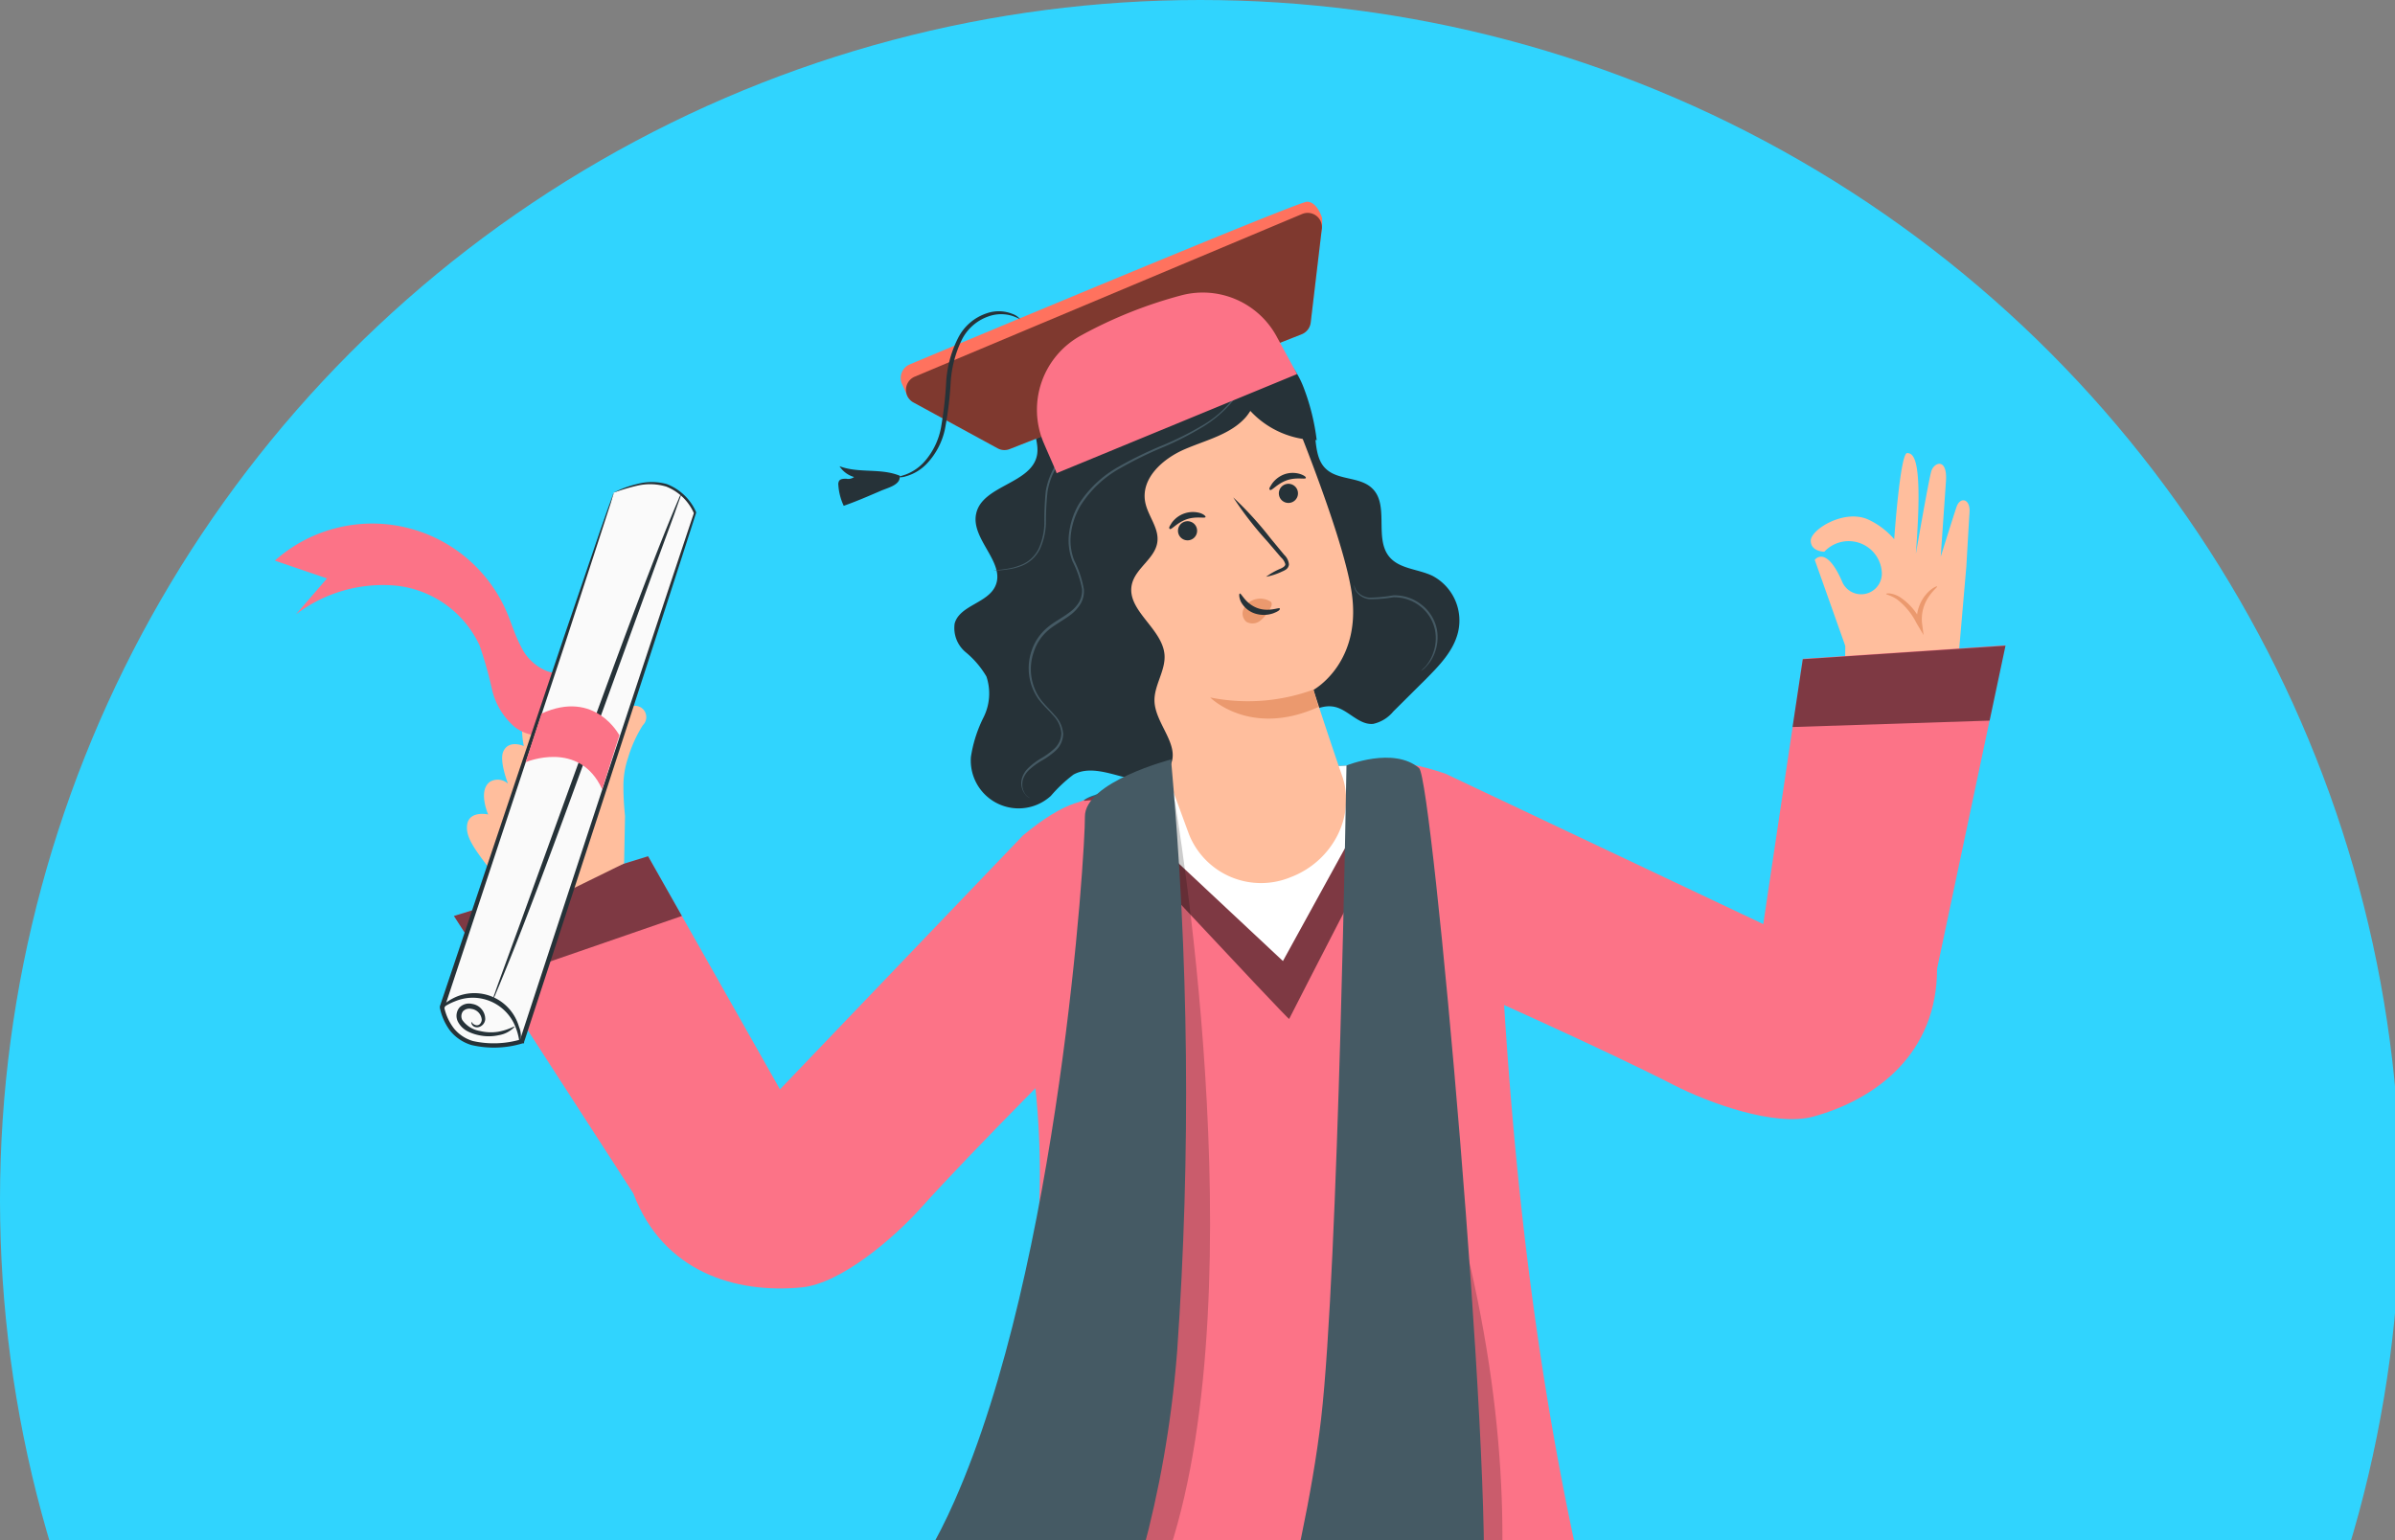 <svg width="157" height="101" fill="none" xmlns="http://www.w3.org/2000/svg"><rect width="100%" height="100%" fill="#808080" stroke="none"/><circle cx="78.677" cy="78.677" r="78.677" fill="#30D4FE"/><path d="M97.94 100.334s8.626 41.866 8.507 48.554c-.044 2.798 0 52.348 0 52.348l-18.338.458V147.84c0 2.635-10.176-47.506-10.176-47.506H97.94Z" fill="#263238"/><path d="m60.78 137.257 6.274-25.001c-1.161-3.056-.358-9.003 1.035-14.882l.477-1.995 23.062 3.977 6.274 1.08-3.614 4.598c-8.783 20.942-14.78 34.82-18.784 43.491-3.068 6.656-9.988 7.44-16.795 4.711l-37.643-21.82 7.63-13.652 32.084 19.493Z" fill="#263238"/><path d="M120.996 45.74s-.063-.872-.031-3.382l-2.002-5.646s.753-1.035 1.832 1.512a1.356 1.356 0 0 0 2.56-.74 2.171 2.171 0 0 0-1.457-1.88 2.177 2.177 0 0 0-2.307.575s-.885 0-.891-.722c-.006-.721 2.177-2.102 3.764-1.392a5.076 5.076 0 0 1 1.707 1.292s.389-5.647.847-5.647c.458 0 1.047.44.571 6.613 0 0 .834-4.812 1.01-5.414.175-.602 1.066-.916.966.627l-.345 4.969s.96-3.074 1.054-3.313c.245-.627.891-.489.834.402-.044.671-.207 3.538-.207 3.538l-.765 8.828h.05" fill="#FFBE9D"/><path d="M126.981 38.456c.032.043-.232.22-.514.627a2.6 2.6 0 0 0-.471 1.782l.101.778-.402-.678-.056-.094a4.571 4.571 0 0 0-1.255-1.55c-.414-.288-.747-.326-.74-.376.006-.05.364-.088.859.182a3.91 3.91 0 0 1 1.405 1.58l.057.095-.301.1a2.564 2.564 0 0 1 .627-1.963c.358-.402.678-.515.69-.483Z" fill="#EB996E"/><path d="M81.829 51.03s-4.869.514-8.564.865c-4.317.414-8.784 4.83-6.594 13.602 1.148 4.649 4.04 7.528 3.388 13.175l-2.73 18.225 30.856 2.692-.571-27.147 1.035-10.873c1.085-13.626-9.367-11.293-9.367-11.293l-7.466.766" fill="#FC7387"/><path d="M67.53 68.715c3.501 22.391-8.024 42.662-20.935 58.723a66.62 66.62 0 0 0 25.754 16.876c2.032.747 4.222 1.393 6.343.954 2.823-.583 4.887-2.936 7.384-4.392 8.558-4.956 20.471 1.318 28.941-3.764-11.374-24.982-15.446-49.62-16.739-77.043" fill="#FC7387"/><path opacity=".5" d="M71.044 52.485s13.432 14.43 13.464 14.33c.031-.101 8.482-16.482 8.482-16.482-.364-.734-20.378.665-21.946 2.152Z" fill="#000"/><path d="M72.374 52.039 84.1 63.018 91.202 50.1c-6.318.135-12.615.784-18.828 1.939Z" fill="#fff"/><path d="m94.74 50.728 20.848 9.868 2.591-17.397 13.288-.884-4.486 21.211c0 5.521-3.94 8.545-8.112 9.693-2.509.684-6.838-.89-9.147-2.07-4.586-2.359-14.141-6.613-14.43-6.713-2.29-.834-14.01-18.257-.552-13.708Z" fill="#FC7387"/><path opacity=".5" d="m130.426 47.253-12.918.42.671-4.448 13.288-.885-1.041 4.913Z" fill="#000"/><path opacity=".2" d="m82.425 116.848-.822 1.468 13.35 2.327s7.134-14.26 1.136-38.86l-13.664 35.065ZM55.246 115.499l12.033 5.747s6.105-9.517 9.411-19.643c5.74-17.724.314-49.118.314-49.118-3.902 31.84-13.206 49.532-21.758 63.014Z" fill="#000"/><path d="M67.054 54.787 51.13 71.432l-8.645-15.283-12.73 3.915 11.763 18.194c1.952 5.17 6.732 6.581 11.036 6.16 2.585-.25 6.073-3.268 7.805-5.2 3.444-3.84 10.853-11.224 11.06-11.413 1.839-1.606 6.588-22.096-4.366-13.018Z" fill="#FC7387"/><path opacity=".5" d="M32.479 64.286 44.7 60.063l-2.215-3.915-12.73 3.915 2.724 4.223Z" fill="#000"/><path d="M84.495 24.541a7.077 7.077 0 0 1 1.669 3.714c.12.897.113 1.92.778 2.51.803.74 2.208.483 3.005 1.254 1.148 1.092.12 3.27 1.123 4.486.665.81 1.882.797 2.836 1.255a3.313 3.313 0 0 1 1.675 3.689c-.301 1.255-1.255 2.22-2.165 3.137l-2.082 2.07a2.372 2.372 0 0 1-1.312.81c-.934.094-1.618-.904-2.51-1.11-1.129-.258-2.126.727-3.23 1.072a3.031 3.031 0 0 1-3.877-2.365" fill="#263238"/><path d="M87.983 50.885c-.953-2.755-1.882-5.647-1.882-5.647s3.338-1.826 2.453-6.707c-.84-4.649-5.126-14.574-5.126-14.574A14.073 14.073 0 0 0 69.79 32.49l8.156 22.228a5.084 5.084 0 0 0 6.67 2.798c2.74-1.042 4.272-4.01 3.368-6.631Z" fill="#FFBE9D"/><path d="M85.04 32.113a.627.627 0 0 1-1.16.477.627.627 0 0 1 1.16-.477Z" fill="#263238"/><path d="M85.6 31.348c-.045.1-.628-.075-1.256.15-.627.227-.99.71-1.091.628-.1-.081 0-.188.132-.408.209-.29.502-.51.84-.627a1.65 1.65 0 0 1 1.03 0c.256.094.37.188.344.257ZM78.428 34.566a.627.627 0 0 1-1.16.477.627.627 0 0 1 1.16-.477Z" fill="#263238"/><path d="M79.024 33.907c-.044.1-.627-.075-1.255.151-.627.226-.99.709-1.085.627-.094-.081 0-.188.132-.407a1.707 1.707 0 0 1 1.882-.628c.238.088.351.207.326.257ZM82.995 37.822c.302-.22.628-.403.973-.545.157-.076.295-.163.288-.283a.93.93 0 0 0-.282-.445l-.916-1.073a22.58 22.58 0 0 1-2.215-2.86c.884.826 1.7 1.722 2.441 2.678l.897 1.086c.177.164.288.387.314.627a.453.453 0 0 1-.188.332c-.083.056-.171.102-.264.139-.333.159-.685.275-1.048.344Z" fill="#263238"/><path d="M86.101 45.22a12.49 12.49 0 0 1-6.77.514s2.617 2.647 7.09.627l-.32-1.142ZM83.265 39.435a1.254 1.254 0 0 0-1.18-.062 1.1 1.1 0 0 0-.59.627.704.704 0 0 0 .214.778.816.816 0 0 0 .91-.081c.257-.214.47-.477.627-.772a.626.626 0 0 0 .113-.251.225.225 0 0 0-.081-.239" fill="#EB996E"/><path d="M81.27 38.92c.107-.037.345.628 1.11.935.766.308 1.475-.05 1.513.044.037.094-.113.195-.42.314a1.883 1.883 0 0 1-1.256 0 1.606 1.606 0 0 1-.884-.778c-.126-.301-.107-.502-.063-.515Z" fill="#263238"/><path d="M73.296 36.994a2.856 2.856 0 0 0-1.455.627c-.42.34-.689.831-.747 1.368-.026.54.156 1.07.508 1.48.342.407.77.73 1.255.948.34.18.719.277 1.104.282a1.16 1.16 0 0 0 .973-.52" fill="#FFBE9D"/><path d="M74.068 40.063c.063 0-.05.376-.54.414a1.042 1.042 0 0 1-.734-.295 2.227 2.227 0 0 1-.527-.734 1.343 1.343 0 0 1-.1-.941.942.942 0 0 1 .514-.628c.465-.17.722.1.672.132-.05.031-.264-.056-.54.125a.878.878 0 0 0-.182 1.136c.232.49.59.885.903.903.314.02.49-.112.534-.112Z" fill="#EB996E"/><path d="M81.879 23.067a3.564 3.564 0 0 1-.188 4.26c-1.004 1.166-2.63 1.524-4.047 2.139-1.418.615-2.842 1.882-2.579 3.42.157.921.929 1.724.803 2.653-.138 1.08-1.417 1.7-1.668 2.767-.396 1.706 2.013 2.892 2.139 4.642.069 1.042-.69 1.99-.659 3.03.05 1.481 1.688 2.855 1.048 4.192-.496 1.022-1.939 1.072-3.037.79-1.097-.282-2.32-.715-3.318-.17a9.456 9.456 0 0 0-1.487 1.4 3.136 3.136 0 0 1-5.239-2.56c.14-.906.42-1.785.834-2.604.411-.83.477-1.788.182-2.666a5.976 5.976 0 0 0-1.361-1.594 2.063 2.063 0 0 1-.721-1.882c.326-1.185 2.139-1.324 2.66-2.44.715-1.531-1.6-3.074-1.255-4.737.37-1.882 3.614-1.97 3.99-3.846.138-.69-.188-1.38-.207-2.076-.044-1.594 1.48-2.817 3.005-3.288 1.525-.47 3.175-.477 4.655-1.08.81-.325 1.537-.82 2.328-1.197a3.958 3.958 0 0 1 2.51-.44 1.926 1.926 0 0 1 1.562 1.839" fill="#263238"/><path d="M81.603 26.517a5.967 5.967 0 0 0 4.711 2.34 14.544 14.544 0 0 0-.878-3.5 5.69 5.69 0 0 0-2.259-2.749 3.588 3.588 0 0 0-3.463-.17" fill="#263238"/><path d="M67.543 52.334a.822.822 0 0 1-.307-.226 1.13 1.13 0 0 1-.164-1.035c.088-.243.238-.459.433-.627.236-.212.493-.399.766-.559a5.06 5.06 0 0 0 .89-.627 1.557 1.557 0 0 0 .534-1.117 1.976 1.976 0 0 0-.565-1.255c-.307-.363-.677-.69-.966-1.097a3.407 3.407 0 0 1-.395-3.043c.176-.548.5-1.036.935-1.412.451-.383 1.003-.659 1.505-1.041.25-.194.463-.432.628-.703.167-.288.242-.621.213-.954a6.835 6.835 0 0 0-.627-1.882 3.594 3.594 0 0 1-.201-1.882 4.811 4.811 0 0 1 .627-1.744 7.196 7.196 0 0 1 2.554-2.41 25.72 25.72 0 0 1 2.904-1.423c.865-.371 1.704-.8 2.51-1.287a8.11 8.11 0 0 0 1.8-1.48c.395-.441.719-.94.96-1.48.152-.34.257-.7.314-1.067.021-.129.034-.259.038-.39 0 0 0 .133-.063.384a4.25 4.25 0 0 1-.339 1.047 6.801 6.801 0 0 1-2.766 2.905 20.42 20.42 0 0 1-2.51 1.255 25.24 25.24 0 0 0-2.917 1.418 7.354 7.354 0 0 0-2.61 2.446 4.976 4.976 0 0 0-.628 1.795 3.765 3.765 0 0 0 .207 1.957c.294.572.505 1.182.628 1.813.023.307-.047.613-.2.879-.162.262-.375.489-.628.665-.483.376-1.035.627-1.5 1.041a3.339 3.339 0 0 0-.978 1.474 3.526 3.526 0 0 0 .426 3.137c.301.42.678.74.979 1.098.313.313.507.726.546 1.167a1.42 1.42 0 0 1-.496 1.048c-.266.24-.559.451-.872.627a4.39 4.39 0 0 0-.765.578 1.537 1.537 0 0 0-.44.677 1.154 1.154 0 0 0 .195 1.073.627.627 0 0 0 .345.257Z" fill="#455A64"/><path d="M65.103 37.409h.244c.236-.01.47-.034.703-.07.37-.044.733-.145 1.073-.3a2.252 2.252 0 0 0 1.047-1.035 4.39 4.39 0 0 0 .396-1.75c-.004-.68.032-1.359.106-2.034.126-.735.43-1.429.885-2.02a7.139 7.139 0 0 1 1.763-1.612 18.74 18.74 0 0 1 4.291-1.807c.684-.232 1.33-.458 1.92-.715.55-.235 1.082-.514 1.587-.835A6.5 6.5 0 0 0 81 23.481c.19-.255.343-.533.458-.828l-.031.05-.088.163a6.21 6.21 0 0 1-.382.584 6.707 6.707 0 0 1-1.883 1.7c-.5.313-1.028.584-1.574.81-.59.244-1.255.47-1.92.695a18.755 18.755 0 0 0-4.323 1.82c-.69.44-1.3.996-1.8 1.644a4.756 4.756 0 0 0-.904 2.083 19.71 19.71 0 0 0-.094 2.051 4.16 4.16 0 0 1-.364 1.707 2.177 2.177 0 0 1-.991 1.01 3.976 3.976 0 0 1-1.048.32c-.301.05-.54.075-.696.094a2.075 2.075 0 0 0-.257.025ZM93.153 43.996l.081-.056a1.31 1.31 0 0 0 .22-.195c.255-.255.454-.56.583-.897.198-.5.252-1.046.157-1.575a2.735 2.735 0 0 0-1.029-1.637 2.823 2.823 0 0 0-1.844-.596 9.622 9.622 0 0 1-1.556.15 1.198 1.198 0 0 1-.866-.49 1.09 1.09 0 0 1-.125-.357v.1c.009.1.038.196.088.283a1.218 1.218 0 0 0 .897.565 8.523 8.523 0 0 0 1.574-.126 2.78 2.78 0 0 1 1.75.577c.508.39.858.948.986 1.575a2.842 2.842 0 0 1-.126 1.518 2.71 2.71 0 0 1-.527.898c-.092.083-.18.17-.263.263Z" fill="#455A64"/><path d="m59.544 26.09-.414-.91a.966.966 0 0 1 .508-1.285c4.643-1.952 25.465-10.666 26.036-10.666.684 0 .992 1.06.992 1.06.028.393-.01.787-.113 1.167L59.544 26.09Z" fill="#FF725E"/><path d="M85.36 14.032 59.965 24.698a.94.94 0 0 0-.081 1.694l5.514 3.005a.93.93 0 0 0 .785.05l19.147-7.529a.947.947 0 0 0 .59-.765l.722-6.092a.934.934 0 0 0-1.28-1.029Z" fill="#FF725E"/><path opacity=".5" d="M85.36 14.032 59.965 24.698a.94.94 0 0 0-.081 1.694l5.514 3.005a.93.93 0 0 0 .785.05l19.147-7.529a.947.947 0 0 0 .59-.765l.722-6.092a.934.934 0 0 0-1.28-1.029Z" fill="#000"/><path d="M69.262 31.028c0-.081-.395-.934-.84-1.976a5.552 5.552 0 0 1 2.471-7.07 29.33 29.33 0 0 1 6.575-2.623 5.509 5.509 0 0 1 6.23 2.723l1.33 2.447-15.766 6.5Z" fill="#FC7387"/><path d="M58.791 31.279s.22-.038.577-.163c.505-.19.953-.508 1.299-.923a4.668 4.668 0 0 0 1.016-2.139c.173-.981.286-1.972.339-2.967a7.378 7.378 0 0 1 .797-2.95 3.244 3.244 0 0 1 1.882-1.599 2.397 2.397 0 0 1 1.681.05c.198.069.372.193.502.358 0 0-.188-.12-.546-.239a2.459 2.459 0 0 0-1.568.05 3.075 3.075 0 0 0-1.72 1.525 7.435 7.435 0 0 0-.733 2.836 22.746 22.746 0 0 1-.37 3.005 4.694 4.694 0 0 1-1.142 2.227c-.384.424-.88.731-1.43.885a1.173 1.173 0 0 1-.584.044Z" fill="#263238"/><path d="M58.986 31.197c-1.255-.52-2.698-.144-3.953-.627.22.345.56.597.954.709a.628.628 0 0 1-.509.113c-.181 0-.401 0-.483.163a.446.446 0 0 0-.037.257c.031.47.15.93.351 1.355.81-.282 1.6-.627 2.378-.96.483-.22 1.33-.389 1.292-.96" fill="#263238"/><path d="M88.266 50.195s3.086-1.255 4.761.17c.866.727 4.906 45.961 4.166 55.052-.74 9.091-2.679 13.545-2.679 13.545l-13.275-2.321s4.222-13.74 5.364-23.602c1.142-9.863 1.663-42.844 1.663-42.844ZM76.766 49.8s-5.678 1.474-5.647 3.764c.031 2.29-1.7 29.405-8.557 44.877-4.517 10.258-11.507 13.771-11.507 13.771l15.955 7.001s8.601-10.872 10.157-30.603c.9-12.927.765-25.905-.401-38.81Z" fill="#455A64"/><path d="m34.499 59.768-1.682-1.85c-1.38-1.82-2.22-2.773-2.208-3.652 0-1.173 1.393-.86 1.393-.86s-.703-1.587.138-2.157a1.004 1.004 0 0 1 1.16.137s-.57-1.449-.32-2.076c.34-.847 1.356-.39 1.356-.39-.446-2.283.558-2.967.96-2.716.401.251.922 1.882.922 1.882.627 1.205 2.233 4.555 2.78 2.253.545-2.303 1.825-3.859 2.465-4.04a.74.74 0 0 1 .677 1.254 8.617 8.617 0 0 0-.978 2.17 5.694 5.694 0 0 0-.295 1.883c0 .747.056 1.38.106 1.92l-.062 3.093-6.412 3.15Z" fill="#FFBE9D"/><path d="M38.288 45.91a2.874 2.874 0 0 1-4.523 1.781 4.617 4.617 0 0 1-1.519-2.51 25.4 25.4 0 0 0-.815-2.873 6.838 6.838 0 0 0-5.44-3.902 9.41 9.41 0 0 0-6.593 1.882l2.039-2.359-3.42-1.167a9.6 9.6 0 0 1 15.208 3.388c.32.753.546 1.543.935 2.258.354.745.98 1.324 1.75 1.62a1.738 1.738 0 0 0 2.083-.816" fill="#FC7387"/><path d="M40.227 32.309 28.965 66.087c.515 2.309 2.334 2.948 5.239 2.215l11.35-34.663c-1.08-2.196-2.943-2.416-5.327-1.33Z" fill="#FAFAFA"/><path d="m40.227 32.308.088-.05.282-.132c.37-.162.755-.29 1.148-.383a3.663 3.663 0 0 1 1.964 0 3.443 3.443 0 0 1 1.92 1.832v.063c-2.228 6.958-6.393 19.782-11.18 34.406l-.094.282v.088h-.088a6.48 6.48 0 0 1-3.357.113 2.848 2.848 0 0 1-1.405-.941 3.765 3.765 0 0 1-.671-1.506v-.088l8.074-24.047c1.023-3 1.844-5.408 2.415-7.096.283-.81.502-1.443.665-1.882.07-.201.126-.364.176-.49a.983.983 0 0 1 .063-.156.547.547 0 0 1-.044.175l-.15.508c-.151.458-.358 1.105-.628 1.933l-2.321 7.133c-2.008 6.06-4.8 14.493-7.962 24.066v-.081c.105.499.32.968.628 1.374.322.4.76.691 1.254.834a6.273 6.273 0 0 0 3.181-.119l-.113.107.088-.282c4.793-14.625 9.016-27.43 11.337-34.356v.063a3.312 3.312 0 0 0-1.826-1.77 3.695 3.695 0 0 0-1.882-.062c-.53.123-1.051.278-1.562.464Z" fill="#263238"/><path d="M34.085 68.376c-.057 0-.044-.408-.276-.991a3.007 3.007 0 0 0-3.984-1.725c-.59.225-.885.514-.922.47-.038-.044.22-.376.828-.684a3.044 3.044 0 0 1 4.291 1.883c.14.332.161.701.063 1.047Z" fill="#263238"/><path d="M33.74 67.322a1.813 1.813 0 0 1-1.042.558c-.432.096-.88.096-1.311 0a2.896 2.896 0 0 1-.74-.257 1.469 1.469 0 0 1-.628-.627.854.854 0 0 1 .1-.929.872.872 0 0 1 .829-.238 1.004 1.004 0 0 1 .86 1.023.577.577 0 0 1-.32.458.452.452 0 0 1-.427 0c-.201-.138-.163-.308-.15-.302.012.007.05.12.212.189a.308.308 0 0 0 .277 0 .429.429 0 0 0 .181-.327.778.778 0 0 0-.69-.715.583.583 0 0 0-.54.157.54.54 0 0 0-.043.577 1.765 1.765 0 0 0 1.154.716c.39.096.796.113 1.192.05.684-.12 1.054-.383 1.086-.333ZM44.65 32.395a1.788 1.788 0 0 1-.1.346c-.095.257-.207.577-.345.972-.32.878-.766 2.083-1.305 3.551l-4.26 11.738c-1.657 4.587-3.194 8.727-4.348 11.707a181.706 181.706 0 0 1-1.406 3.514c-.156.389-.294.702-.395.953-.041.113-.096.22-.163.32.018-.119.052-.235.1-.345.088-.257.201-.577.346-.972.32-.879.759-2.083 1.298-3.551l4.26-11.739c1.663-4.586 3.194-8.727 4.354-11.707a153.755 153.755 0 0 1 1.4-3.513c.162-.389.294-.703.4-.947.038-.117.093-.227.164-.327Z" fill="#263238"/><path d="M34.455 49.981s3.52-1.512 5.02 1.776l1.128-3.539s-1.587-3.042-5.107-1.424l-1.04 3.187Z" fill="#FC7387"/></svg>